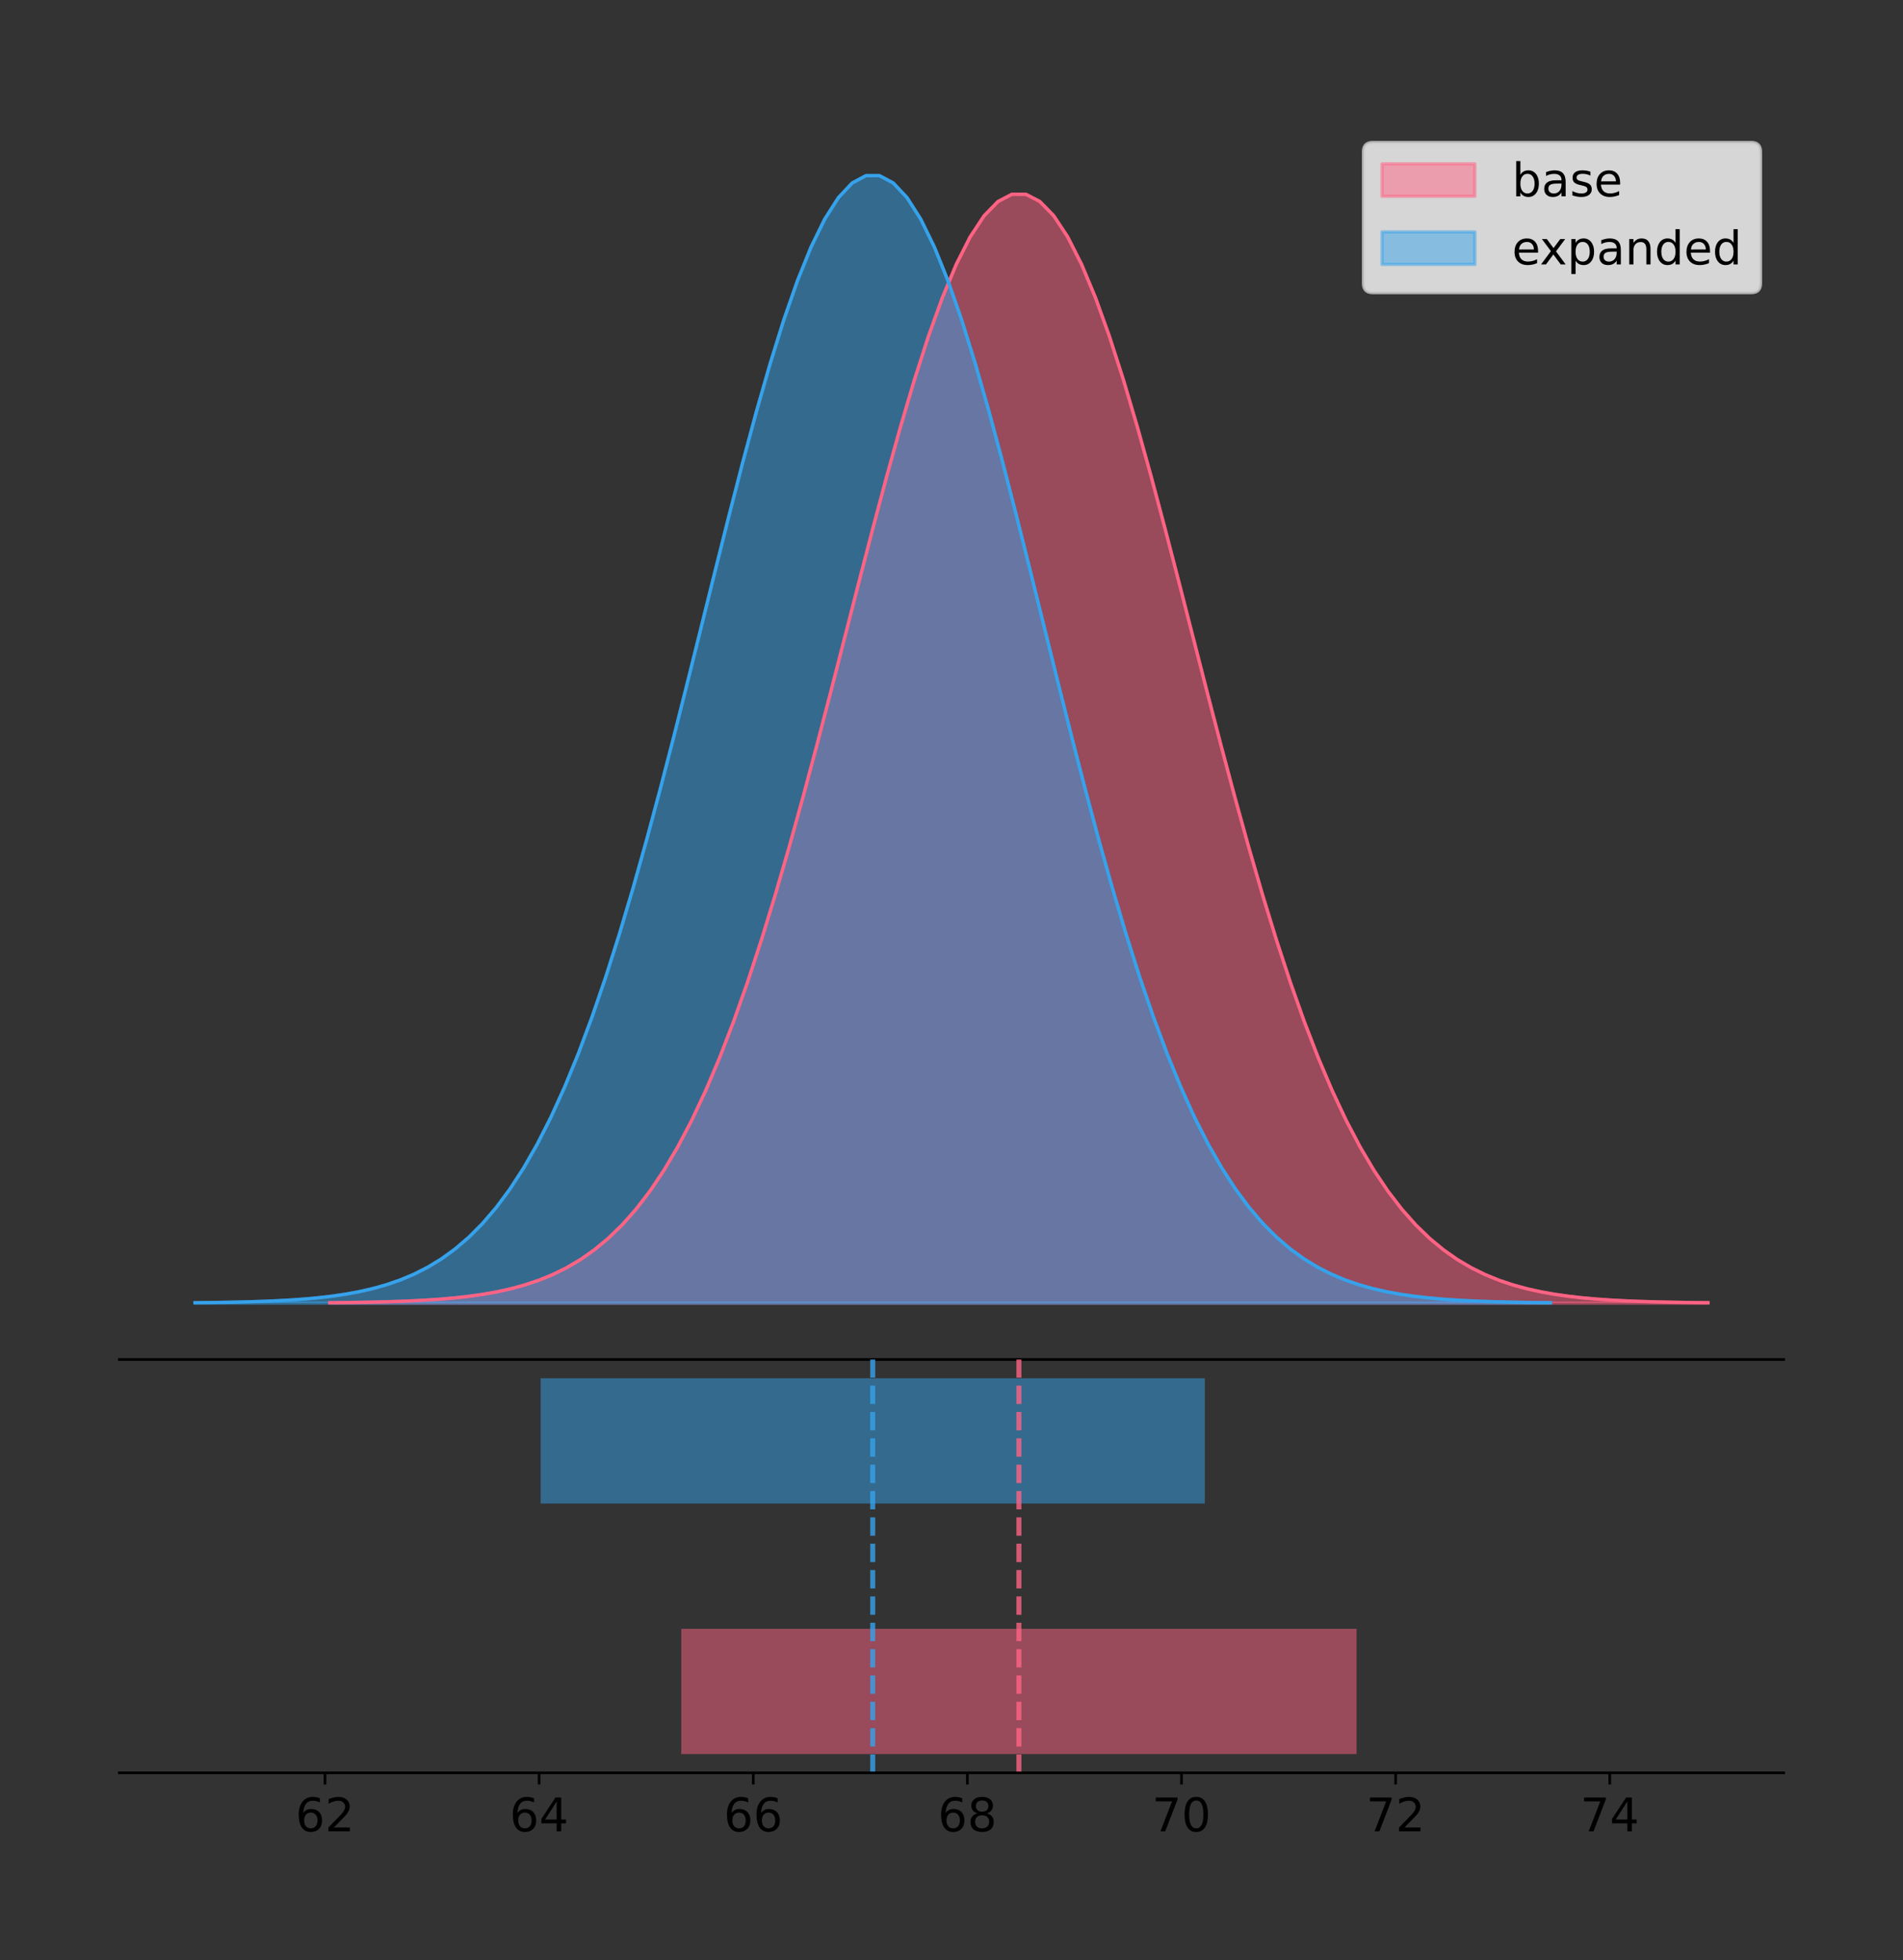 <?xml version="1.0" encoding="utf-8" standalone="no"?>
<!DOCTYPE svg PUBLIC "-//W3C//DTD SVG 1.1//EN"
  "http://www.w3.org/Graphics/SVG/1.1/DTD/svg11.dtd">
<!-- Created with matplotlib (https://matplotlib.org/) -->
<svg height="591.509pt" version="1.1" viewBox="0 0 574.2 591.509" width="574.2pt" xmlns="http://www.w3.org/2000/svg" xmlns:xlink="http://www.w3.org/1999/xlink">
 <rect x="0" y="0" width="574.2" height="591.509" fill="#333333" stroke="none"/>
 <defs>
  <style type="text/css">
*{stroke-linecap:butt;stroke-linejoin:round;}
  </style>
 </defs>
 <g id="figure_1">
  <g id="patch_1">
   <path d="M 0 591.509 
L 574.2 591.509 
L 574.2 0 
L 0 0 
z
" style="fill:none;"/>
  </g>
  <g id="axes_1">
   <g id="patch_2">
    <path d="M 36 410.22 
L 538.2 410.22 
L 538.2 36 
L 36 36 
z
" style="fill:none;"/>
   </g>
   <g id="PolyCollection_1">
    <defs>
     <path d="M 99.513 -198.299 
L 99.513 -198.412 
L 103.714 -198.454 
L 107.915 -198.511 
L 112.115 -198.587 
L 116.316 -198.688 
L 120.516 -198.821 
L 124.717 -198.994 
L 128.918 -199.219 
L 133.118 -199.509 
L 137.319 -199.881 
L 141.519 -200.353 
L 145.72 -200.948 
L 149.921 -201.695 
L 154.121 -202.622 
L 158.322 -203.768 
L 162.522 -205.172 
L 166.723 -206.881 
L 170.924 -208.944 
L 175.124 -211.418 
L 179.325 -214.362 
L 183.525 -217.838 
L 187.726 -221.911 
L 191.927 -226.648 
L 196.127 -232.114 
L 200.328 -238.371 
L 204.528 -245.477 
L 208.729 -253.482 
L 212.93 -262.424 
L 217.13 -272.331 
L 221.331 -283.211 
L 225.531 -295.058 
L 229.732 -307.839 
L 233.933 -321.501 
L 238.133 -335.966 
L 242.334 -351.127 
L 246.534 -366.854 
L 250.735 -382.989 
L 254.936 -399.352 
L 259.136 -415.74 
L 263.337 -431.934 
L 267.537 -447.699 
L 271.738 -462.795 
L 275.939 -476.98 
L 280.139 -490.014 
L 284.34 -501.67 
L 288.54 -511.738 
L 292.741 -520.033 
L 296.942 -526.398 
L 301.142 -530.711 
L 305.343 -532.889 
L 309.543 -532.889 
L 313.744 -530.711 
L 317.945 -526.398 
L 322.145 -520.033 
L 326.346 -511.738 
L 330.546 -501.67 
L 334.747 -490.014 
L 338.948 -476.98 
L 343.148 -462.795 
L 347.349 -447.699 
L 351.549 -431.934 
L 355.75 -415.74 
L 359.951 -399.352 
L 364.151 -382.989 
L 368.352 -366.854 
L 372.552 -351.127 
L 376.753 -335.966 
L 380.954 -321.501 
L 385.154 -307.839 
L 389.355 -295.058 
L 393.555 -283.211 
L 397.756 -272.331 
L 401.957 -262.424 
L 406.157 -253.482 
L 410.358 -245.477 
L 414.558 -238.371 
L 418.759 -232.114 
L 422.96 -226.648 
L 427.16 -221.911 
L 431.361 -217.838 
L 435.561 -214.362 
L 439.762 -211.418 
L 443.963 -208.944 
L 448.163 -206.881 
L 452.364 -205.172 
L 456.564 -203.768 
L 460.765 -202.622 
L 464.966 -201.695 
L 469.166 -200.948 
L 473.367 -200.353 
L 477.567 -199.881 
L 481.768 -199.509 
L 485.969 -199.219 
L 490.169 -198.994 
L 494.37 -198.821 
L 498.57 -198.688 
L 502.771 -198.587 
L 506.972 -198.511 
L 511.172 -198.454 
L 515.373 -198.412 
L 515.373 -198.299 
L 515.373 -198.299 
L 511.172 -198.299 
L 506.972 -198.299 
L 502.771 -198.299 
L 498.57 -198.299 
L 494.37 -198.299 
L 490.169 -198.299 
L 485.969 -198.299 
L 481.768 -198.299 
L 477.567 -198.299 
L 473.367 -198.299 
L 469.166 -198.299 
L 464.966 -198.299 
L 460.765 -198.299 
L 456.564 -198.299 
L 452.364 -198.299 
L 448.163 -198.299 
L 443.963 -198.299 
L 439.762 -198.299 
L 435.561 -198.299 
L 431.361 -198.299 
L 427.16 -198.299 
L 422.96 -198.299 
L 418.759 -198.299 
L 414.558 -198.299 
L 410.358 -198.299 
L 406.157 -198.299 
L 401.957 -198.299 
L 397.756 -198.299 
L 393.555 -198.299 
L 389.355 -198.299 
L 385.154 -198.299 
L 380.954 -198.299 
L 376.753 -198.299 
L 372.552 -198.299 
L 368.352 -198.299 
L 364.151 -198.299 
L 359.951 -198.299 
L 355.75 -198.299 
L 351.549 -198.299 
L 347.349 -198.299 
L 343.148 -198.299 
L 338.948 -198.299 
L 334.747 -198.299 
L 330.546 -198.299 
L 326.346 -198.299 
L 322.145 -198.299 
L 317.945 -198.299 
L 313.744 -198.299 
L 309.543 -198.299 
L 305.343 -198.299 
L 301.142 -198.299 
L 296.942 -198.299 
L 292.741 -198.299 
L 288.54 -198.299 
L 284.34 -198.299 
L 280.139 -198.299 
L 275.939 -198.299 
L 271.738 -198.299 
L 267.537 -198.299 
L 263.337 -198.299 
L 259.136 -198.299 
L 254.936 -198.299 
L 250.735 -198.299 
L 246.534 -198.299 
L 242.334 -198.299 
L 238.133 -198.299 
L 233.933 -198.299 
L 229.732 -198.299 
L 225.531 -198.299 
L 221.331 -198.299 
L 217.13 -198.299 
L 212.93 -198.299 
L 208.729 -198.299 
L 204.528 -198.299 
L 200.328 -198.299 
L 196.127 -198.299 
L 191.927 -198.299 
L 187.726 -198.299 
L 183.525 -198.299 
L 179.325 -198.299 
L 175.124 -198.299 
L 170.924 -198.299 
L 166.723 -198.299 
L 162.522 -198.299 
L 158.322 -198.299 
L 154.121 -198.299 
L 149.921 -198.299 
L 145.72 -198.299 
L 141.519 -198.299 
L 137.319 -198.299 
L 133.118 -198.299 
L 128.918 -198.299 
L 124.717 -198.299 
L 120.516 -198.299 
L 116.316 -198.299 
L 112.115 -198.299 
L 107.915 -198.299 
L 103.714 -198.299 
L 99.513 -198.299 
z
" id="m725c7f3926" style="stroke:#ff6384;stroke-opacity:0.5;"/>
    </defs>
    <g clip-path="url(#p8c8f3a0f01)">
     <use style="fill:#ff6384;fill-opacity:0.5;stroke:#ff6384;stroke-opacity:0.5;" x="0" xlink:href="#m725c7f3926" y="591.509"/>
    </g>
   </g>
   <g id="PolyCollection_2">
    <defs>
     <path d="M 58.827 -198.299 
L 58.827 -198.414 
L 62.959 -198.457 
L 67.09 -198.515 
L 71.221 -198.592 
L 75.353 -198.694 
L 79.484 -198.829 
L 83.615 -199.006 
L 87.747 -199.235 
L 91.878 -199.53 
L 96.009 -199.907 
L 100.141 -200.387 
L 104.272 -200.993 
L 108.403 -201.751 
L 112.534 -202.695 
L 116.666 -203.86 
L 120.797 -205.288 
L 124.928 -207.025 
L 129.06 -209.123 
L 133.191 -211.638 
L 137.322 -214.631 
L 141.454 -218.165 
L 145.585 -222.307 
L 149.716 -227.124 
L 153.848 -232.681 
L 157.979 -239.043 
L 162.11 -246.268 
L 166.242 -254.407 
L 170.373 -263.499 
L 174.504 -273.572 
L 178.636 -284.635 
L 182.767 -296.68 
L 186.898 -309.675 
L 191.03 -323.567 
L 195.161 -338.274 
L 199.292 -353.69 
L 203.424 -369.68 
L 207.555 -386.086 
L 211.686 -402.724 
L 215.818 -419.387 
L 219.949 -435.851 
L 224.08 -451.881 
L 228.212 -467.231 
L 232.343 -481.653 
L 236.474 -494.905 
L 240.606 -506.757 
L 244.737 -516.994 
L 248.868 -525.428 
L 253 -531.9 
L 257.131 -536.285 
L 261.262 -538.499 
L 265.393 -538.499 
L 269.525 -536.285 
L 273.656 -531.9 
L 277.787 -525.428 
L 281.919 -516.994 
L 286.05 -506.757 
L 290.181 -494.905 
L 294.313 -481.653 
L 298.444 -467.231 
L 302.575 -451.881 
L 306.707 -435.851 
L 310.838 -419.387 
L 314.969 -402.724 
L 319.101 -386.086 
L 323.232 -369.68 
L 327.363 -353.69 
L 331.495 -338.274 
L 335.626 -323.567 
L 339.757 -309.675 
L 343.889 -296.68 
L 348.02 -284.635 
L 352.151 -273.572 
L 356.283 -263.499 
L 360.414 -254.407 
L 364.545 -246.268 
L 368.677 -239.043 
L 372.808 -232.681 
L 376.939 -227.124 
L 381.071 -222.307 
L 385.202 -218.165 
L 389.333 -214.631 
L 393.465 -211.638 
L 397.596 -209.123 
L 401.727 -207.025 
L 405.858 -205.288 
L 409.99 -203.86 
L 414.121 -202.695 
L 418.252 -201.751 
L 422.384 -200.993 
L 426.515 -200.387 
L 430.646 -199.907 
L 434.778 -199.53 
L 438.909 -199.235 
L 443.04 -199.006 
L 447.172 -198.829 
L 451.303 -198.694 
L 455.434 -198.592 
L 459.566 -198.515 
L 463.697 -198.457 
L 467.828 -198.414 
L 467.828 -198.299 
L 467.828 -198.299 
L 463.697 -198.299 
L 459.566 -198.299 
L 455.434 -198.299 
L 451.303 -198.299 
L 447.172 -198.299 
L 443.04 -198.299 
L 438.909 -198.299 
L 434.778 -198.299 
L 430.646 -198.299 
L 426.515 -198.299 
L 422.384 -198.299 
L 418.252 -198.299 
L 414.121 -198.299 
L 409.99 -198.299 
L 405.858 -198.299 
L 401.727 -198.299 
L 397.596 -198.299 
L 393.465 -198.299 
L 389.333 -198.299 
L 385.202 -198.299 
L 381.071 -198.299 
L 376.939 -198.299 
L 372.808 -198.299 
L 368.677 -198.299 
L 364.545 -198.299 
L 360.414 -198.299 
L 356.283 -198.299 
L 352.151 -198.299 
L 348.02 -198.299 
L 343.889 -198.299 
L 339.757 -198.299 
L 335.626 -198.299 
L 331.495 -198.299 
L 327.363 -198.299 
L 323.232 -198.299 
L 319.101 -198.299 
L 314.969 -198.299 
L 310.838 -198.299 
L 306.707 -198.299 
L 302.575 -198.299 
L 298.444 -198.299 
L 294.313 -198.299 
L 290.181 -198.299 
L 286.05 -198.299 
L 281.919 -198.299 
L 277.787 -198.299 
L 273.656 -198.299 
L 269.525 -198.299 
L 265.393 -198.299 
L 261.262 -198.299 
L 257.131 -198.299 
L 253 -198.299 
L 248.868 -198.299 
L 244.737 -198.299 
L 240.606 -198.299 
L 236.474 -198.299 
L 232.343 -198.299 
L 228.212 -198.299 
L 224.08 -198.299 
L 219.949 -198.299 
L 215.818 -198.299 
L 211.686 -198.299 
L 207.555 -198.299 
L 203.424 -198.299 
L 199.292 -198.299 
L 195.161 -198.299 
L 191.03 -198.299 
L 186.898 -198.299 
L 182.767 -198.299 
L 178.636 -198.299 
L 174.504 -198.299 
L 170.373 -198.299 
L 166.242 -198.299 
L 162.11 -198.299 
L 157.979 -198.299 
L 153.848 -198.299 
L 149.716 -198.299 
L 145.585 -198.299 
L 141.454 -198.299 
L 137.322 -198.299 
L 133.191 -198.299 
L 129.06 -198.299 
L 124.928 -198.299 
L 120.797 -198.299 
L 116.666 -198.299 
L 112.534 -198.299 
L 108.403 -198.299 
L 104.272 -198.299 
L 100.141 -198.299 
L 96.009 -198.299 
L 91.878 -198.299 
L 87.747 -198.299 
L 83.615 -198.299 
L 79.484 -198.299 
L 75.353 -198.299 
L 71.221 -198.299 
L 67.09 -198.299 
L 62.959 -198.299 
L 58.827 -198.299 
z
" id="m27014c2f9b" style="stroke:#36a2eb;stroke-opacity:0.5;"/>
    </defs>
    <g clip-path="url(#p8c8f3a0f01)">
     <use style="fill:#36a2eb;fill-opacity:0.5;stroke:#36a2eb;stroke-opacity:0.5;" x="0" xlink:href="#m27014c2f9b" y="591.509"/>
    </g>
   </g>
   <g id="line2d_1">
    <path clip-path="url(#p8c8f3a0f01)" d="M 99.513 393.098 
L 103.714 393.055 
L 107.915 392.998 
L 112.115 392.922 
L 116.316 392.822 
L 120.516 392.689 
L 124.717 392.515 
L 128.918 392.29 
L 133.118 392 
L 137.319 391.629 
L 141.519 391.156 
L 145.72 390.561 
L 149.921 389.815 
L 154.121 388.887 
L 158.322 387.741 
L 162.522 386.337 
L 166.723 384.629 
L 170.924 382.565 
L 175.124 380.091 
L 179.325 377.148 
L 183.525 373.672 
L 187.726 369.598 
L 191.927 364.861 
L 196.127 359.395 
L 200.328 353.138 
L 204.528 346.032 
L 208.729 338.028 
L 212.93 329.085 
L 217.13 319.179 
L 221.331 308.298 
L 225.531 296.452 
L 229.732 283.671 
L 233.933 270.008 
L 238.133 255.544 
L 242.334 240.382 
L 246.534 224.655 
L 250.735 208.52 
L 254.936 192.157 
L 259.136 175.769 
L 263.337 159.576 
L 267.537 143.81 
L 271.738 128.714 
L 275.939 114.53 
L 280.139 101.496 
L 284.34 89.839 
L 288.54 79.771 
L 292.741 71.476 
L 296.942 65.111 
L 301.142 60.798 
L 305.343 58.62 
L 309.543 58.62 
L 313.744 60.798 
L 317.945 65.111 
L 322.145 71.476 
L 326.346 79.771 
L 330.546 89.839 
L 334.747 101.496 
L 338.948 114.53 
L 343.148 128.714 
L 347.349 143.81 
L 351.549 159.576 
L 355.75 175.769 
L 359.951 192.157 
L 364.151 208.52 
L 368.352 224.655 
L 372.552 240.382 
L 376.753 255.544 
L 380.954 270.008 
L 385.154 283.671 
L 389.355 296.452 
L 393.555 308.298 
L 397.756 319.179 
L 401.957 329.085 
L 406.157 338.028 
L 410.358 346.032 
L 414.558 353.138 
L 418.759 359.395 
L 422.96 364.861 
L 427.16 369.598 
L 431.361 373.672 
L 435.561 377.148 
L 439.762 380.091 
L 443.963 382.565 
L 448.163 384.629 
L 452.364 386.337 
L 456.564 387.741 
L 460.765 388.887 
L 464.966 389.815 
L 469.166 390.561 
L 473.367 391.156 
L 477.567 391.629 
L 481.768 392 
L 485.969 392.29 
L 490.169 392.515 
L 494.37 392.689 
L 498.57 392.822 
L 502.771 392.922 
L 506.972 392.998 
L 511.172 393.055 
L 515.373 393.098 
" style="fill:none;stroke:#ff6384;stroke-linecap:square;"/>
   </g>
   <g id="line2d_2">
    <path clip-path="url(#p8c8f3a0f01)" d="M 58.827 393.096 
L 62.959 393.053 
L 67.09 392.995 
L 71.221 392.918 
L 75.353 392.815 
L 79.484 392.68 
L 83.615 392.504 
L 87.747 392.275 
L 91.878 391.98 
L 96.009 391.602 
L 100.141 391.122 
L 104.272 390.516 
L 108.403 389.758 
L 112.534 388.814 
L 116.666 387.65 
L 120.797 386.222 
L 124.928 384.485 
L 129.06 382.386 
L 133.191 379.871 
L 137.322 376.878 
L 141.454 373.344 
L 145.585 369.202 
L 149.716 364.386 
L 153.848 358.828 
L 157.979 352.466 
L 162.11 345.241 
L 166.242 337.103 
L 170.373 328.01 
L 174.504 317.937 
L 178.636 306.874 
L 182.767 294.829 
L 186.898 281.834 
L 191.03 267.942 
L 195.161 253.235 
L 199.292 237.82 
L 203.424 221.829 
L 207.555 205.423 
L 211.686 188.786 
L 215.818 172.123 
L 219.949 155.658 
L 224.08 139.628 
L 228.212 124.279 
L 232.343 109.857 
L 236.474 96.604 
L 240.606 84.752 
L 244.737 74.515 
L 248.868 66.081 
L 253 59.61 
L 257.131 55.224 
L 261.262 53.01 
L 265.393 53.01 
L 269.525 55.224 
L 273.656 59.61 
L 277.787 66.081 
L 281.919 74.515 
L 286.05 84.752 
L 290.181 96.604 
L 294.313 109.857 
L 298.444 124.279 
L 302.575 139.628 
L 306.707 155.658 
L 310.838 172.123 
L 314.969 188.786 
L 319.101 205.423 
L 323.232 221.829 
L 327.363 237.82 
L 331.495 253.235 
L 335.626 267.942 
L 339.757 281.834 
L 343.889 294.829 
L 348.02 306.874 
L 352.151 317.937 
L 356.283 328.01 
L 360.414 337.103 
L 364.545 345.241 
L 368.677 352.466 
L 372.808 358.828 
L 376.939 364.386 
L 381.071 369.202 
L 385.202 373.344 
L 389.333 376.878 
L 393.465 379.871 
L 397.596 382.386 
L 401.727 384.485 
L 405.858 386.222 
L 409.99 387.65 
L 414.121 388.814 
L 418.252 389.758 
L 422.384 390.516 
L 426.515 391.122 
L 430.646 391.602 
L 434.778 391.98 
L 438.909 392.275 
L 443.04 392.504 
L 447.172 392.68 
L 451.303 392.815 
L 455.434 392.918 
L 459.566 392.995 
L 463.697 393.053 
L 467.828 393.096 
" style="fill:none;stroke:#36a2eb;stroke-linecap:square;"/>
   </g>
   <g id="patch_3">
    <path d="M 36 410.22 
L 538.2 410.22 
" style="fill:none;stroke:#000000;stroke-linecap:square;stroke-linejoin:miter;stroke-width:0.8;"/>
   </g>
   <g id="legend_1">
    <g id="patch_4">
     <path d="M 414.215 88.299 
L 528.4 88.299 
Q 531.2 88.299 531.2 85.499 
L 531.2 45.8 
Q 531.2 43 528.4 43 
L 414.215 43 
Q 411.415 43 411.415 45.8 
L 411.415 85.499 
Q 411.415 88.299 414.215 88.299 
z
" style="fill:#ffffff;opacity:0.8;stroke:#cccccc;stroke-linejoin:miter;"/>
    </g>
    <g id="patch_5">
     <path d="M 417.015 59.238 
L 445.015 59.238 
L 445.015 49.438 
L 417.015 49.438 
z
" style="fill:#ff6384;opacity:0.5;stroke:#ff6384;stroke-linejoin:miter;"/>
    </g>
    <g id="text_1">
     <!-- base -->
     <defs>
      <path d="M 48.688 27.297 
Q 48.688 37.203 44.609 42.844 
Q 40.531 48.484 33.406 48.484 
Q 26.266 48.484 22.188 42.844 
Q 18.109 37.203 18.109 27.297 
Q 18.109 17.391 22.188 11.75 
Q 26.266 6.109 33.406 6.109 
Q 40.531 6.109 44.609 11.75 
Q 48.688 17.391 48.688 27.297 
z
M 18.109 46.391 
Q 20.953 51.266 25.266 53.625 
Q 29.594 56 35.594 56 
Q 45.562 56 51.781 48.094 
Q 58.016 40.188 58.016 27.297 
Q 58.016 14.406 51.781 6.484 
Q 45.562 -1.422 35.594 -1.422 
Q 29.594 -1.422 25.266 0.953 
Q 20.953 3.328 18.109 8.203 
L 18.109 0 
L 9.078 0 
L 9.078 75.984 
L 18.109 75.984 
z
" id="DejaVuSans-98"/>
      <path d="M 34.281 27.484 
Q 23.391 27.484 19.188 25 
Q 14.984 22.516 14.984 16.5 
Q 14.984 11.719 18.141 8.906 
Q 21.297 6.109 26.703 6.109 
Q 34.188 6.109 38.703 11.406 
Q 43.219 16.703 43.219 25.484 
L 43.219 27.484 
z
M 52.203 31.203 
L 52.203 0 
L 43.219 0 
L 43.219 8.297 
Q 40.141 3.328 35.547 0.953 
Q 30.953 -1.422 24.312 -1.422 
Q 15.922 -1.422 10.953 3.297 
Q 6 8.016 6 15.922 
Q 6 25.141 12.172 29.828 
Q 18.359 34.516 30.609 34.516 
L 43.219 34.516 
L 43.219 35.406 
Q 43.219 41.609 39.141 45 
Q 35.062 48.391 27.688 48.391 
Q 23 48.391 18.547 47.266 
Q 14.109 46.141 10.016 43.891 
L 10.016 52.203 
Q 14.938 54.109 19.578 55.047 
Q 24.219 56 28.609 56 
Q 40.484 56 46.344 49.844 
Q 52.203 43.703 52.203 31.203 
z
" id="DejaVuSans-97"/>
      <path d="M 44.281 53.078 
L 44.281 44.578 
Q 40.484 46.531 36.375 47.5 
Q 32.281 48.484 27.875 48.484 
Q 21.188 48.484 17.844 46.438 
Q 14.5 44.391 14.5 40.281 
Q 14.5 37.156 16.891 35.375 
Q 19.281 33.594 26.516 31.984 
L 29.594 31.297 
Q 39.156 29.25 43.188 25.516 
Q 47.219 21.781 47.219 15.094 
Q 47.219 7.469 41.188 3.016 
Q 35.156 -1.422 24.609 -1.422 
Q 20.219 -1.422 15.453 -0.562 
Q 10.688 0.297 5.422 2 
L 5.422 11.281 
Q 10.406 8.688 15.234 7.391 
Q 20.062 6.109 24.812 6.109 
Q 31.156 6.109 34.562 8.281 
Q 37.984 10.453 37.984 14.406 
Q 37.984 18.062 35.516 20.016 
Q 33.062 21.969 24.703 23.781 
L 21.578 24.516 
Q 13.234 26.266 9.516 29.906 
Q 5.812 33.547 5.812 39.891 
Q 5.812 47.609 11.281 51.797 
Q 16.75 56 26.812 56 
Q 31.781 56 36.172 55.266 
Q 40.578 54.547 44.281 53.078 
z
" id="DejaVuSans-115"/>
      <path d="M 56.203 29.594 
L 56.203 25.203 
L 14.891 25.203 
Q 15.484 15.922 20.484 11.062 
Q 25.484 6.203 34.422 6.203 
Q 39.594 6.203 44.453 7.469 
Q 49.312 8.734 54.109 11.281 
L 54.109 2.781 
Q 49.266 0.734 44.188 -0.344 
Q 39.109 -1.422 33.891 -1.422 
Q 20.797 -1.422 13.156 6.188 
Q 5.516 13.812 5.516 26.812 
Q 5.516 40.234 12.766 48.109 
Q 20.016 56 32.328 56 
Q 43.359 56 49.781 48.891 
Q 56.203 41.797 56.203 29.594 
z
M 47.219 32.234 
Q 47.125 39.594 43.094 43.984 
Q 39.062 48.391 32.422 48.391 
Q 24.906 48.391 20.391 44.141 
Q 15.875 39.891 15.188 32.172 
z
" id="DejaVuSans-101"/>
     </defs>
     <g transform="translate(456.215 59.238)scale(0.14 -0.14)">
      <use xlink:href="#DejaVuSans-98"/>
      <use x="63.477" xlink:href="#DejaVuSans-97"/>
      <use x="124.756" xlink:href="#DejaVuSans-115"/>
      <use x="176.855" xlink:href="#DejaVuSans-101"/>
     </g>
    </g>
    <g id="patch_6">
     <path d="M 417.015 79.787 
L 445.015 79.787 
L 445.015 69.987 
L 417.015 69.987 
z
" style="fill:#36a2eb;opacity:0.5;stroke:#36a2eb;stroke-linejoin:miter;"/>
    </g>
    <g id="text_2">
     <!-- expanded -->
     <defs>
      <path d="M 54.891 54.688 
L 35.109 28.078 
L 55.906 0 
L 45.312 0 
L 29.391 21.484 
L 13.484 0 
L 2.875 0 
L 24.125 28.609 
L 4.688 54.688 
L 15.281 54.688 
L 29.781 35.203 
L 44.281 54.688 
z
" id="DejaVuSans-120"/>
      <path d="M 18.109 8.203 
L 18.109 -20.797 
L 9.078 -20.797 
L 9.078 54.688 
L 18.109 54.688 
L 18.109 46.391 
Q 20.953 51.266 25.266 53.625 
Q 29.594 56 35.594 56 
Q 45.562 56 51.781 48.094 
Q 58.016 40.188 58.016 27.297 
Q 58.016 14.406 51.781 6.484 
Q 45.562 -1.422 35.594 -1.422 
Q 29.594 -1.422 25.266 0.953 
Q 20.953 3.328 18.109 8.203 
z
M 48.688 27.297 
Q 48.688 37.203 44.609 42.844 
Q 40.531 48.484 33.406 48.484 
Q 26.266 48.484 22.188 42.844 
Q 18.109 37.203 18.109 27.297 
Q 18.109 17.391 22.188 11.75 
Q 26.266 6.109 33.406 6.109 
Q 40.531 6.109 44.609 11.75 
Q 48.688 17.391 48.688 27.297 
z
" id="DejaVuSans-112"/>
      <path d="M 54.891 33.016 
L 54.891 0 
L 45.906 0 
L 45.906 32.719 
Q 45.906 40.484 42.875 44.328 
Q 39.844 48.188 33.797 48.188 
Q 26.516 48.188 22.312 43.547 
Q 18.109 38.922 18.109 30.906 
L 18.109 0 
L 9.078 0 
L 9.078 54.688 
L 18.109 54.688 
L 18.109 46.188 
Q 21.344 51.125 25.703 53.562 
Q 30.078 56 35.797 56 
Q 45.219 56 50.047 50.172 
Q 54.891 44.344 54.891 33.016 
z
" id="DejaVuSans-110"/>
      <path d="M 45.406 46.391 
L 45.406 75.984 
L 54.391 75.984 
L 54.391 0 
L 45.406 0 
L 45.406 8.203 
Q 42.578 3.328 38.25 0.953 
Q 33.938 -1.422 27.875 -1.422 
Q 17.969 -1.422 11.734 6.484 
Q 5.516 14.406 5.516 27.297 
Q 5.516 40.188 11.734 48.094 
Q 17.969 56 27.875 56 
Q 33.938 56 38.25 53.625 
Q 42.578 51.266 45.406 46.391 
z
M 14.797 27.297 
Q 14.797 17.391 18.875 11.75 
Q 22.953 6.109 30.078 6.109 
Q 37.203 6.109 41.297 11.75 
Q 45.406 17.391 45.406 27.297 
Q 45.406 37.203 41.297 42.844 
Q 37.203 48.484 30.078 48.484 
Q 22.953 48.484 18.875 42.844 
Q 14.797 37.203 14.797 27.297 
z
" id="DejaVuSans-100"/>
     </defs>
     <g transform="translate(456.215 79.787)scale(0.14 -0.14)">
      <use xlink:href="#DejaVuSans-101"/>
      <use x="59.773" xlink:href="#DejaVuSans-120"/>
      <use x="118.953" xlink:href="#DejaVuSans-112"/>
      <use x="182.43" xlink:href="#DejaVuSans-97"/>
      <use x="243.709" xlink:href="#DejaVuSans-110"/>
      <use x="307.088" xlink:href="#DejaVuSans-100"/>
      <use x="370.564" xlink:href="#DejaVuSans-101"/>
      <use x="432.088" xlink:href="#DejaVuSans-100"/>
     </g>
    </g>
   </g>
  </g>
  <g id="axes_2">
   <g id="patch_7">
    <path d="M 36 534.96 
L 538.2 534.96 
L 538.2 410.22 
L 36 410.22 
z
" style="fill:none;"/>
   </g>
   <g id="patch_8">
    <path clip-path="url(#p14e157b013)" d="M 205.558 529.29 
L 409.329 529.29 
L 409.329 491.49 
L 205.558 491.49 
z
" style="fill:#ff6384;opacity:0.5;"/>
   </g>
   <g id="patch_9">
    <path clip-path="url(#p14e157b013)" d="M 163.123 453.69 
L 363.533 453.69 
L 363.533 415.89 
L 163.123 415.89 
z
" style="fill:#36a2eb;opacity:0.5;"/>
   </g>
   <g id="matplotlib.axis_1">
    <g id="xtick_1">
     <g id="line2d_3">
      <defs>
       <path d="M 0 0 
L 0 3.5 
" id="m9dc8f24331" style="stroke:#000000;stroke-width:0.8;"/>
      </defs>
      <g>
       <use style="stroke:#000000;stroke-width:0.8;" x="98.064" xlink:href="#m9dc8f24331" y="534.96"/>
      </g>
     </g>
     <g id="text_3">
      <!-- 62 -->
      <defs>
       <path d="M 33.016 40.375 
Q 26.375 40.375 22.484 35.828 
Q 18.609 31.297 18.609 23.391 
Q 18.609 15.531 22.484 10.953 
Q 26.375 6.391 33.016 6.391 
Q 39.656 6.391 43.531 10.953 
Q 47.406 15.531 47.406 23.391 
Q 47.406 31.297 43.531 35.828 
Q 39.656 40.375 33.016 40.375 
z
M 52.594 71.297 
L 52.594 62.312 
Q 48.875 64.062 45.094 64.984 
Q 41.312 65.922 37.594 65.922 
Q 27.828 65.922 22.672 59.328 
Q 17.531 52.734 16.797 39.406 
Q 19.672 43.656 24.016 45.922 
Q 28.375 48.188 33.594 48.188 
Q 44.578 48.188 50.953 41.516 
Q 57.328 34.859 57.328 23.391 
Q 57.328 12.156 50.688 5.359 
Q 44.047 -1.422 33.016 -1.422 
Q 20.359 -1.422 13.672 8.266 
Q 6.984 17.969 6.984 36.375 
Q 6.984 53.656 15.188 63.938 
Q 23.391 74.219 37.203 74.219 
Q 40.922 74.219 44.703 73.484 
Q 48.484 72.75 52.594 71.297 
z
" id="DejaVuSans-54"/>
       <path d="M 19.188 8.297 
L 53.609 8.297 
L 53.609 0 
L 7.328 0 
L 7.328 8.297 
Q 12.938 14.109 22.625 23.891 
Q 32.328 33.688 34.812 36.531 
Q 39.547 41.844 41.422 45.531 
Q 43.312 49.219 43.312 52.781 
Q 43.312 58.594 39.234 62.25 
Q 35.156 65.922 28.609 65.922 
Q 23.969 65.922 18.812 64.312 
Q 13.672 62.703 7.812 59.422 
L 7.812 69.391 
Q 13.766 71.781 18.938 73 
Q 24.125 74.219 28.422 74.219 
Q 39.75 74.219 46.484 68.547 
Q 53.219 62.891 53.219 53.422 
Q 53.219 48.922 51.531 44.891 
Q 49.859 40.875 45.406 35.406 
Q 44.188 33.984 37.641 27.219 
Q 31.109 20.453 19.188 8.297 
z
" id="DejaVuSans-50"/>
      </defs>
      <g transform="translate(89.156 552.598)scale(0.14 -0.14)">
       <use xlink:href="#DejaVuSans-54"/>
       <use x="63.623" xlink:href="#DejaVuSans-50"/>
      </g>
     </g>
    </g>
    <g id="xtick_2">
     <g id="line2d_4">
      <g>
       <use style="stroke:#000000;stroke-width:0.8;" x="162.673" xlink:href="#m9dc8f24331" y="534.96"/>
      </g>
     </g>
     <g id="text_4">
      <!-- 64 -->
      <defs>
       <path d="M 37.797 64.312 
L 12.891 25.391 
L 37.797 25.391 
z
M 35.203 72.906 
L 47.609 72.906 
L 47.609 25.391 
L 58.016 25.391 
L 58.016 17.188 
L 47.609 17.188 
L 47.609 0 
L 37.797 0 
L 37.797 17.188 
L 4.891 17.188 
L 4.891 26.703 
z
" id="DejaVuSans-52"/>
      </defs>
      <g transform="translate(153.765 552.598)scale(0.14 -0.14)">
       <use xlink:href="#DejaVuSans-54"/>
       <use x="63.623" xlink:href="#DejaVuSans-52"/>
      </g>
     </g>
    </g>
    <g id="xtick_3">
     <g id="line2d_5">
      <g>
       <use style="stroke:#000000;stroke-width:0.8;" x="227.282" xlink:href="#m9dc8f24331" y="534.96"/>
      </g>
     </g>
     <g id="text_5">
      <!-- 66 -->
      <g transform="translate(218.375 552.598)scale(0.14 -0.14)">
       <use xlink:href="#DejaVuSans-54"/>
       <use x="63.623" xlink:href="#DejaVuSans-54"/>
      </g>
     </g>
    </g>
    <g id="xtick_4">
     <g id="line2d_6">
      <g>
       <use style="stroke:#000000;stroke-width:0.8;" x="291.892" xlink:href="#m9dc8f24331" y="534.96"/>
      </g>
     </g>
     <g id="text_6">
      <!-- 68 -->
      <defs>
       <path d="M 31.781 34.625 
Q 24.75 34.625 20.719 30.859 
Q 16.703 27.094 16.703 20.516 
Q 16.703 13.922 20.719 10.156 
Q 24.75 6.391 31.781 6.391 
Q 38.812 6.391 42.859 10.172 
Q 46.922 13.969 46.922 20.516 
Q 46.922 27.094 42.891 30.859 
Q 38.875 34.625 31.781 34.625 
z
M 21.922 38.812 
Q 15.578 40.375 12.031 44.719 
Q 8.5 49.078 8.5 55.328 
Q 8.5 64.062 14.719 69.141 
Q 20.953 74.219 31.781 74.219 
Q 42.672 74.219 48.875 69.141 
Q 55.078 64.062 55.078 55.328 
Q 55.078 49.078 51.531 44.719 
Q 48 40.375 41.703 38.812 
Q 48.828 37.156 52.797 32.312 
Q 56.781 27.484 56.781 20.516 
Q 56.781 9.906 50.312 4.234 
Q 43.844 -1.422 31.781 -1.422 
Q 19.734 -1.422 13.25 4.234 
Q 6.781 9.906 6.781 20.516 
Q 6.781 27.484 10.781 32.312 
Q 14.797 37.156 21.922 38.812 
z
M 18.312 54.391 
Q 18.312 48.734 21.844 45.562 
Q 25.391 42.391 31.781 42.391 
Q 38.141 42.391 41.719 45.562 
Q 45.312 48.734 45.312 54.391 
Q 45.312 60.062 41.719 63.234 
Q 38.141 66.406 31.781 66.406 
Q 25.391 66.406 21.844 63.234 
Q 18.312 60.062 18.312 54.391 
z
" id="DejaVuSans-56"/>
      </defs>
      <g transform="translate(282.984 552.598)scale(0.14 -0.14)">
       <use xlink:href="#DejaVuSans-54"/>
       <use x="63.623" xlink:href="#DejaVuSans-56"/>
      </g>
     </g>
    </g>
    <g id="xtick_5">
     <g id="line2d_7">
      <g>
       <use style="stroke:#000000;stroke-width:0.8;" x="356.501" xlink:href="#m9dc8f24331" y="534.96"/>
      </g>
     </g>
     <g id="text_7">
      <!-- 70 -->
      <defs>
       <path d="M 8.203 72.906 
L 55.078 72.906 
L 55.078 68.703 
L 28.609 0 
L 18.312 0 
L 43.219 64.594 
L 8.203 64.594 
z
" id="DejaVuSans-55"/>
       <path d="M 31.781 66.406 
Q 24.172 66.406 20.328 58.906 
Q 16.5 51.422 16.5 36.375 
Q 16.5 21.391 20.328 13.891 
Q 24.172 6.391 31.781 6.391 
Q 39.453 6.391 43.281 13.891 
Q 47.125 21.391 47.125 36.375 
Q 47.125 51.422 43.281 58.906 
Q 39.453 66.406 31.781 66.406 
z
M 31.781 74.219 
Q 44.047 74.219 50.516 64.516 
Q 56.984 54.828 56.984 36.375 
Q 56.984 17.969 50.516 8.266 
Q 44.047 -1.422 31.781 -1.422 
Q 19.531 -1.422 13.062 8.266 
Q 6.594 17.969 6.594 36.375 
Q 6.594 54.828 13.062 64.516 
Q 19.531 74.219 31.781 74.219 
z
" id="DejaVuSans-48"/>
      </defs>
      <g transform="translate(347.593 552.598)scale(0.14 -0.14)">
       <use xlink:href="#DejaVuSans-55"/>
       <use x="63.623" xlink:href="#DejaVuSans-48"/>
      </g>
     </g>
    </g>
    <g id="xtick_6">
     <g id="line2d_8">
      <g>
       <use style="stroke:#000000;stroke-width:0.8;" x="421.11" xlink:href="#m9dc8f24331" y="534.96"/>
      </g>
     </g>
     <g id="text_8">
      <!-- 72 -->
      <g transform="translate(412.203 552.598)scale(0.14 -0.14)">
       <use xlink:href="#DejaVuSans-55"/>
       <use x="63.623" xlink:href="#DejaVuSans-50"/>
      </g>
     </g>
    </g>
    <g id="xtick_7">
     <g id="line2d_9">
      <g>
       <use style="stroke:#000000;stroke-width:0.8;" x="485.72" xlink:href="#m9dc8f24331" y="534.96"/>
      </g>
     </g>
     <g id="text_9">
      <!-- 74 -->
      <g transform="translate(476.812 552.598)scale(0.14 -0.14)">
       <use xlink:href="#DejaVuSans-55"/>
       <use x="63.623" xlink:href="#DejaVuSans-52"/>
      </g>
     </g>
    </g>
   </g>
   <g id="line2d_10">
    <path clip-path="url(#p14e157b013)" d="M 307.443 534.96 
L 307.443 410.22 
" style="fill:none;stroke:#ff6384;stroke-dasharray:5.55,2.4;stroke-dashoffset:0;stroke-opacity:0.8;stroke-width:1.5;"/>
   </g>
   <g id="line2d_11">
    <path clip-path="url(#p14e157b013)" d="M 263.328 534.96 
L 263.328 410.22 
" style="fill:none;stroke:#36a2eb;stroke-dasharray:5.55,2.4;stroke-dashoffset:0;stroke-opacity:0.8;stroke-width:1.5;"/>
   </g>
   <g id="patch_10">
    <path d="M 36 534.96 
L 538.2 534.96 
" style="fill:none;stroke:#000000;stroke-linecap:square;stroke-linejoin:miter;stroke-width:0.8;"/>
   </g>
  </g>
 </g>
 <defs>
  <clipPath id="p8c8f3a0f01">
   <rect height="374.22" width="502.2" x="36" y="36"/>
  </clipPath>
  <clipPath id="p14e157b013">
   <rect height="124.74" width="502.2" x="36" y="410.22"/>
  </clipPath>
 </defs>
</svg>
